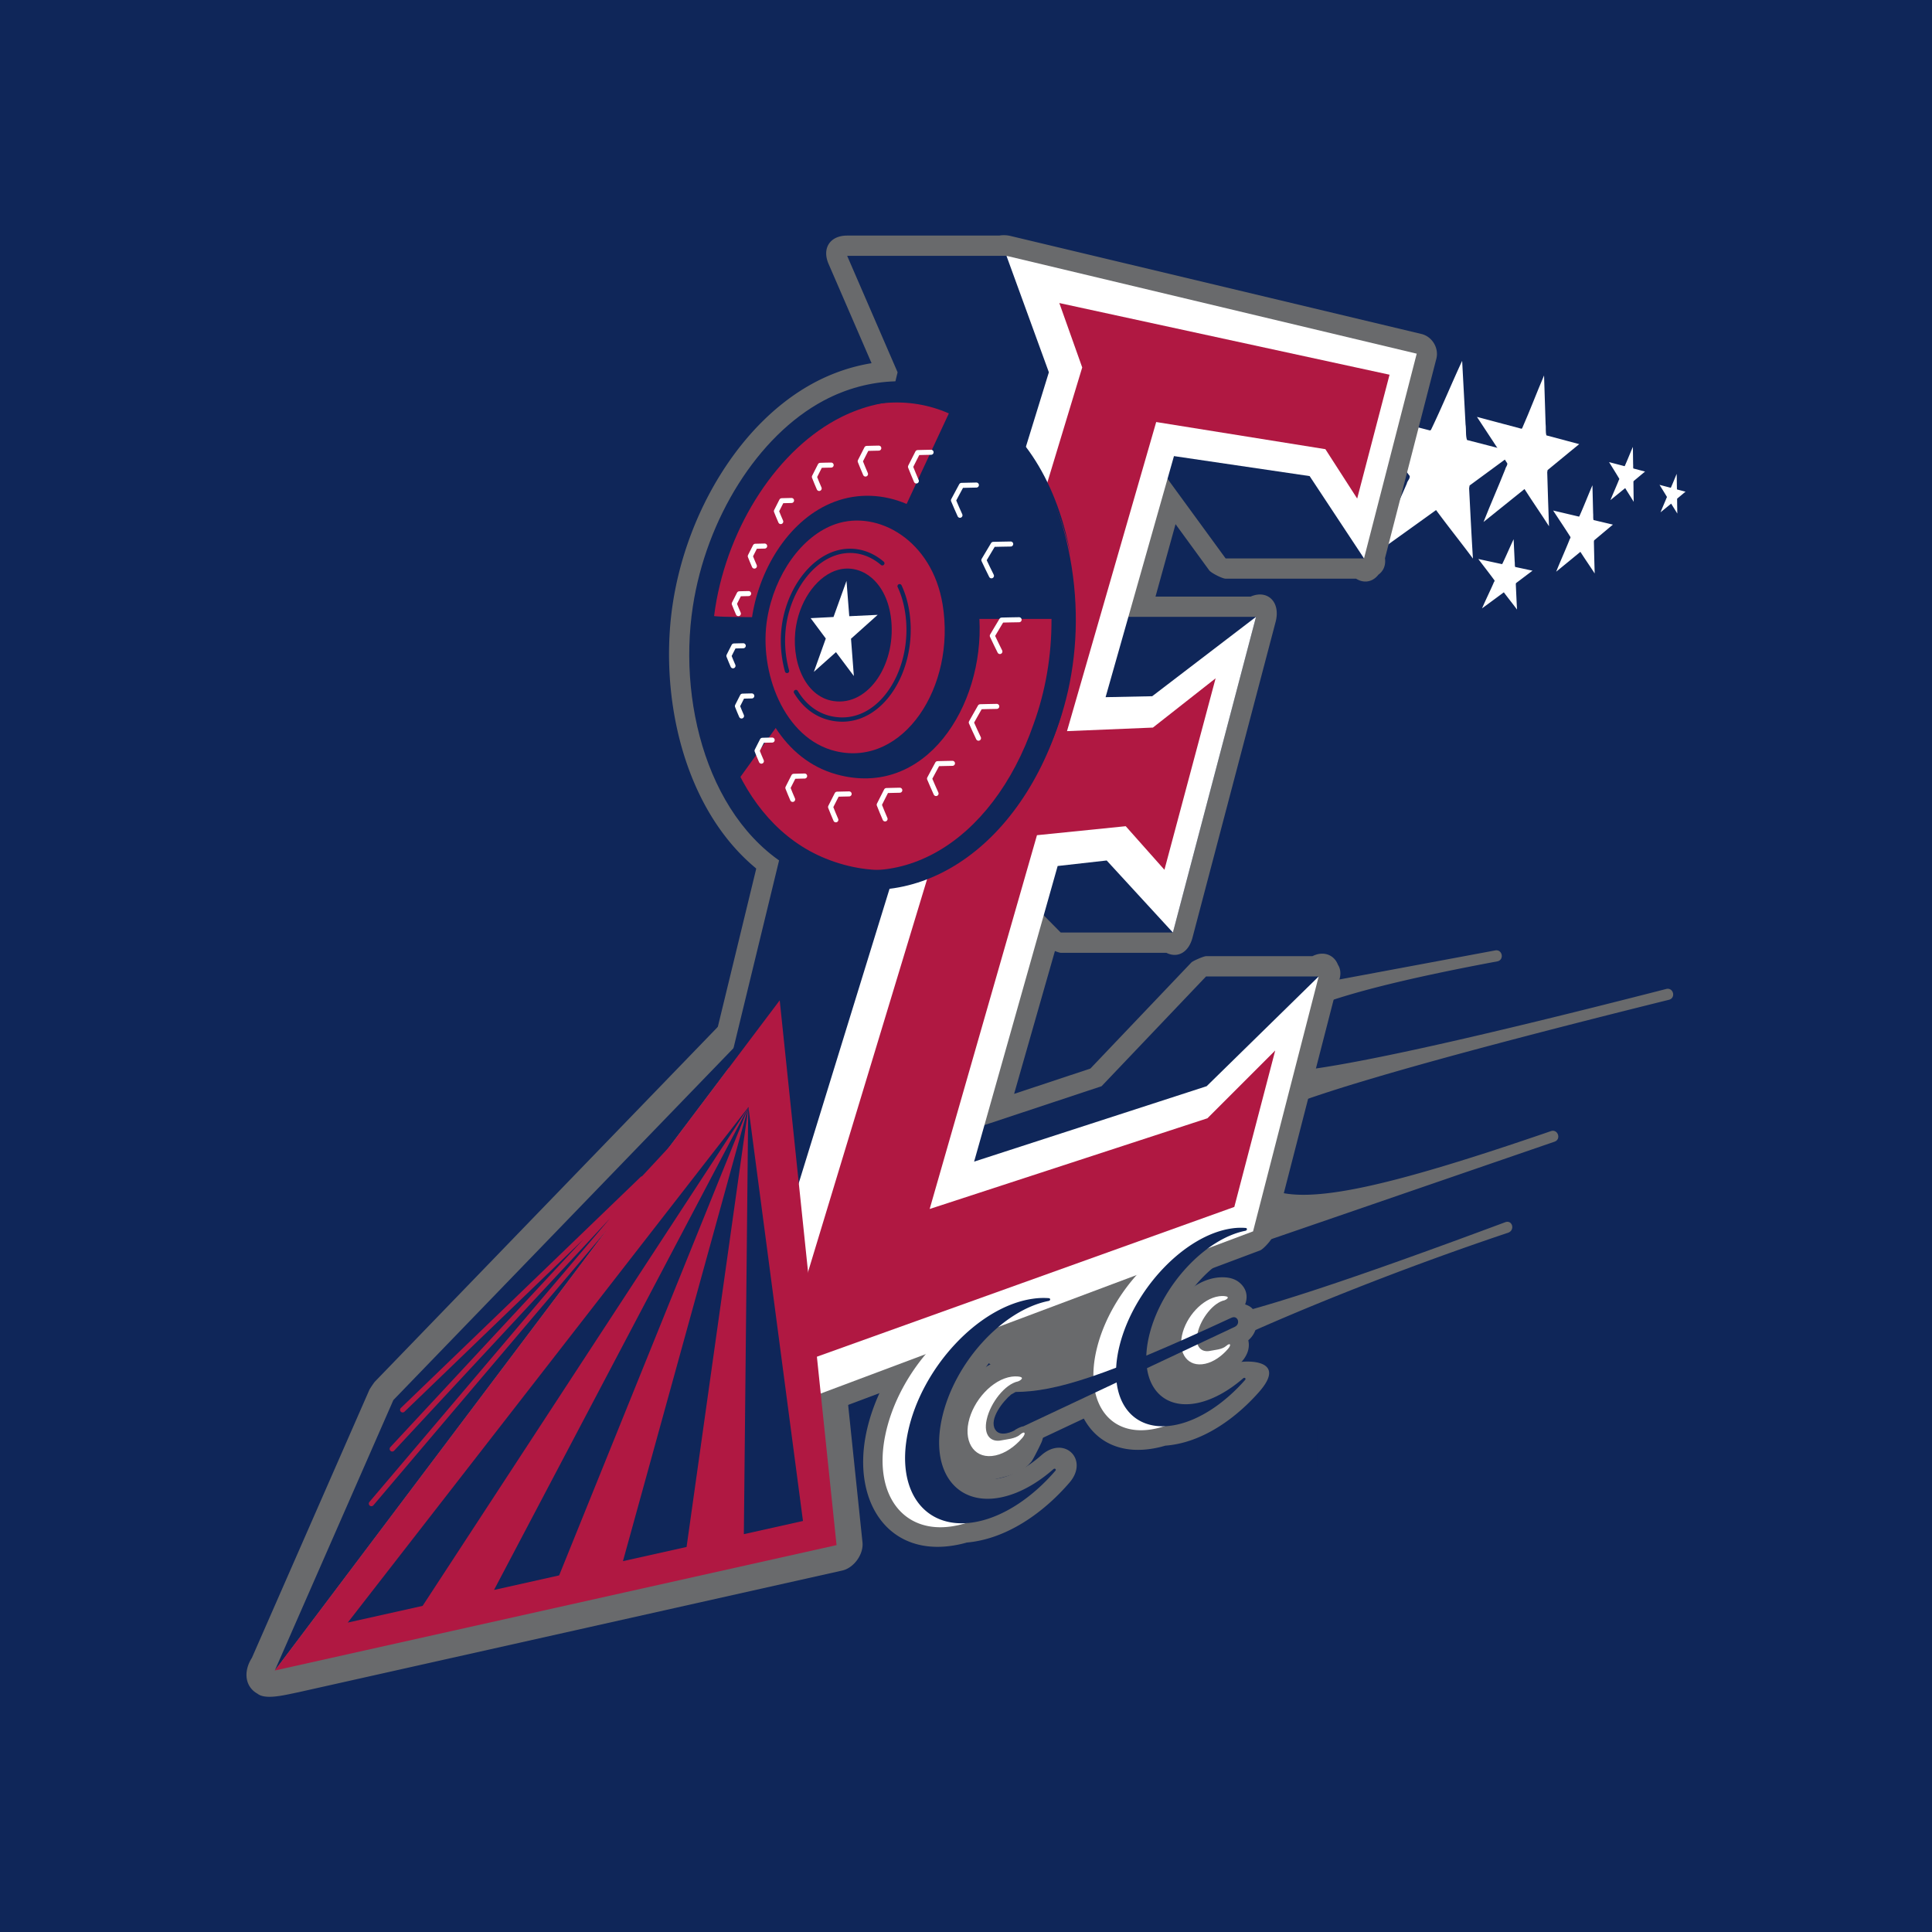 <svg xmlns="http://www.w3.org/2000/svg" width="2500" height="2500" viewBox="0 0 192.756 192.756"><path fill-rule="evenodd" clip-rule="evenodd" fill="#0f2659" d="M0 0h192.756v192.756H0V0z"/><path d="M151.863 42.734l-.066.042-4.441-1.182c1.061 1.625 2.084 3.143 3.027 4.642.021.22-.16.358-.201.568-.688 1.739-1.455 3.456-2.17 5.275 1.408-1.127 2.801-2.247 4.088-3.286.832 1.304 1.693 2.534 2.443 3.709-.07-1.766-.121-3.568-.176-5.387l.037-.214 2.232-1.837c.32-.267.621-.508.922-.753l-3.273-.873c-.102-.342-.035-.791-.082-1.175-.051-1.587-.102-3.185-.152-4.805-.729 1.698-1.406 3.505-2.188 5.276z" fill-rule="evenodd" clip-rule="evenodd" fill="#fff"/><path d="M142.766 42.892l-.098.054-6.758-1.743c1.672 2.223 3.271 4.279 4.738 6.292.033.292-.234.472-.289.75-.986 2.295-2.098 4.566-3.127 6.981a1757.01 1757.01 0 0 0 6.045-4.336c1.26 1.714 2.555 3.317 3.678 4.84-.145-2.293-.26-4.639-.381-7.013l.047-.278 3.203-2.353c.457-.338.883-.644 1.312-.957l-4.771-1.23c-.154-.451-.068-1.039-.146-1.547-.111-2.092-.225-4.204-.34-6.35-1.035 2.211-1.994 4.574-3.113 6.89zM157.57 51.516l-.039.026-2.574-.607c.602.923 1.188 1.788 1.73 2.648.008.128-.098.211-.123.336-.412 1.026-.873 2.043-1.305 3.12.832-.679 1.656-1.354 2.418-1.982.482.757.986 1.473 1.426 2.16-.035-1.044-.057-2.108-.08-3.178l.021-.126 1.328-1.114c.191-.161.369-.308.551-.457l-1.934-.456c-.059-.197-.018-.461-.043-.685l-.068-2.788c-.433.998-.839 2.061-1.308 3.103zM149.885 56.262l-.037.02-2.357-.509c.566.748 1.115 1.448 1.621 2.14.014.103-.084.169-.104.269-.361.826-.768 1.645-1.146 2.517.752-.553 1.494-1.098 2.176-1.604.447.604.912 1.175 1.316 1.721-.047-.833-.082-1.682-.121-2.535l.018-.101 1.168-.882c.168-.127.324-.243.482-.36l-1.732-.373c-.055-.158-.021-.367-.049-.545l-.105-2.221c-.376.789-.726 1.632-1.13 2.463zM162.102 46.496l-.023.014-1.543-.405c.355.577.701 1.121 1.02 1.661.006.08-.059.13-.074.208-.256.632-.541 1.258-.809 1.922.506-.41 1.008-.819 1.473-1.199.287.479.588.934.85 1.371-.016-.654-.021-1.319-.029-1.986l.014-.079.811-.678.336-.277-1.168-.308c-.035-.124-.008-.287-.023-.426a910.73 910.73 0 0 1-.023-1.728c-.273.614-.523 1.267-.812 1.91zM166.703 48.654l-.018.011-1.113-.292c.256.417.506.81.736 1.201.004.058-.043.093-.055.149-.184.457-.391.91-.582 1.39.363-.296.727-.591 1.062-.866.207.347.424.676.613.991-.01-.473-.016-.953-.021-1.436l.01-.057.588-.489.242-.201-.846-.222c-.023-.09-.006-.208-.016-.308l-.018-1.248c-.191.442-.373.914-.582 1.377z" fill-rule="evenodd" clip-rule="evenodd" fill="#fff"/><path d="M119.736 131.848c5.131-.863 14.883-4.109 30.449-9.91.721-.25.99.811.27 1.055-14.156 4.746-26.725 10.178-31.703 12.773l.984-3.918zM126.719 118.643c3.805 1.672 12.402-.424 28.012-5.789.699-.242 1.064.809.363 1.053l-30.684 10.557 2.309-5.821zM128.51 106.926c5.133-.369 17.709-3.121 37.73-8.256.721-.178.988.902.268 1.08-21.008 5.215-34.002 8.881-38.982 11l.984-3.824zM130.572 98.293l18.6-3.469c.73-.137.936.958.205 1.094-9.547 1.781-15.982 3.432-19.309 4.955l.41-1.598a2.87 2.87 0 0 0 .094-.982z" fill-rule="evenodd" clip-rule="evenodd" fill="#696a6c"/><path d="M121.691 132.48c.086-.045.178-.086.275-.119.139-.049 1.521-.492 2.328.781.277.438.324.881.293 1.223a2.108 2.108 0 0 1-.164.656 2.9 2.9 0 0 1-.484.768c-.801.93-3.465 2.854-4.814 3.15-3.668.807-3.545-3.629-3.025-6.088.508-2.408 2.619-4.996 5.252-5.373a4.32 4.32 0 0 1 .922-.031c.125.01.336.031.576.098.254.07.566.203.85.451 1.225 1.08.439 2.426.246 2.676a2.514 2.514 0 0 1-1.41.887c-.057.011-.495.361-.845.921z" fill-rule="evenodd" clip-rule="evenodd" fill="#696a6c"/><path d="M99.73 137.662c.273-.176.512-.322.703-.426l-5.39-3.711c3.734-.027 14.935-6.16 27.029-3.746 1.516.303 2.76.127 3.182 1.291a2.4 2.4 0 0 1-1.273 3.002l-21.439 10.088-.156.023a4.598 4.598 0 0 1-.395.232 4.692 4.692 0 0 1-.344.152 4.813 4.813 0 0 1-.877.264c-.564.107-2.164.252-3.072-1.232-.916-1.5-.172-3.096.23-3.799.502-.872 1.265-1.687 1.802-2.138z" fill-rule="evenodd" clip-rule="evenodd" fill="#696a6c"/><path d="M100.346 141.736l.244-.057c.205-.174.492-.369.852-.498.152-.053 1.541-.492 2.35.783.279.443.326.891.297 1.234-.029.336-.135.59-.168.674-.135.322-.85 1.758-1.035 1.973-.904 1.053-1.674 1.246-3.148 1.627-5.252 1.359-5.522-3.176-4.937-5.949.574-2.717 2.957-5.604 5.867-6.02a4.474 4.474 0 0 1 1.006-.035c.125.01.352.029.613.102.27.076.586.213.869.461 1.232 1.086.447 2.439.246 2.701a2.647 2.647 0 0 1-1.459.918c-.254.051-1.224.926-1.597 2.086z" fill-rule="evenodd" clip-rule="evenodd" fill="#696a6c"/><path d="M116.27 144.232c-.246.072-.49.137-.734.191-6.473 1.424-9.512-3.986-7.988-10.166 1.541-6.25 7.201-12.562 13.057-13.396.512-.074.998-.1 1.463-.084.256-.059.512-.105.768-.143a8.093 8.093 0 0 1 1.811-.059c3.133.26 1.482 3.785-.221 4.125-2.941.584-6.721 4.326-7.832 8.623-1.053 4.062.855 5.156 2.738 4.74 1.061-.232 2.291-.891 3.512-1.949.441-.383 6.002-.904 2.775 2.758-2.182 2.479-5.016 4.504-7.967 5.154-.48.107-.941.175-1.382.206zm-11.272-16.652c2.443.193 2.215 3.641-.203 4.121-3.572.711-7.84 5.102-8.92 10.037-1.016 4.637 1.293 6.309 3.9 5.734 1.297-.283 2.738-1.064 4.123-2.283 2.293-2.018 4.775.438 2.811 2.723-2.402 2.793-5.551 5.045-8.852 5.77-.48.107-.948.178-1.398.217-.23.066-.461.125-.691.174-6.99 1.539-10.784-4.094-9.35-11.068 1.453-7.074 7.699-14.176 14.323-15.123a9.774 9.774 0 0 1 1.51-.1c.24-.051.479-.092.719-.127a9.287 9.287 0 0 1 2.028-.075zM84.03 156.693l-54.285 12.148c-1.572.328-3.28.754-4.07.131-1.199-.674-1.439-2.16-.541-3.574l11.729-26.76a9.95 9.95 0 0 1 .513-.762l38.469-39.799c1.219-1.48 2.941-1.604 3.91-.293.591.58.906 1.451.691 2.383l5.037 48.277.568 5.441c.123 1.185-.858 2.549-2.021 2.808zM81.224 38.186c10.33-5.515 23.862-.659 27.399 15.901l.191.969c.545 2.756-3.373 3.562-3.961.815-2.773-12.993-12.719-16.061-19.966-12.478-5.64 2.789-10.313 9.849-11.529 17.553-1.48 9.387 2.104 19.738 9.777 22.838 8.203 3.315 17.28-1.864 20.968-13.523.848-2.68 4.65-1.53 3.869 1.169-4.221 14.639-16.317 23.158-28.391 17.784-10.435-4.645-14.11-18.237-12.45-29.045 1.408-9.152 6.795-18.088 14.093-21.983z" fill-rule="evenodd" clip-rule="evenodd" fill="#696a6c"/><path d="M115.285 59.523h9.49c1.637-.722 3.021.485 2.496 2.516l-8.297 31.514c-.395 1.501-1.506 2.063-2.607 1.507h-10.539c-.088 0-.322-.076-.578-.177l-4.072 14.253 7.609-2.525 10.076-10.584c.154-.164 1.24-.629 1.465-.629h10.611c1.094-.556 2.162-.146 2.545.848.324.502.34 1.184-.023 1.922l-6.484 25.189c-.084.332-.928 1.27-1.248 1.391l-62.154 23.311c-1.873.701-3.197-.42-2.893-1.916l-4.962 1.91c-2.309.889-3.795-1-2.389-3.037l12.262-17.752 21.836-89.94-4.763-10.996c-.677-1.566.149-2.825 1.855-2.825h15.175a2.86 2.86 0 0 1 1.189.056l40.932 9.762c1.07.255 1.762 1.402 1.488 2.469l-5.125 19.905c.094.692-.148 1.274-.654 1.638-.578.741-1.441.895-2.232.401H122.28c-.326 0-1.443-.568-1.635-.83l-3.361-4.609-1.999 7.228z" fill-rule="evenodd" clip-rule="evenodd" fill="#696a6c"/><path d="M122.127 129.309c.76.061.129.402.045.42-1.115.223-2.373 1.834-2.688 3.27-.301 1.369.381 1.971 1.273 1.773.41-.09 1.164-.121 1.574-.482.414-.363.547-.129.191.283-.629.732-1.441 1.307-2.275 1.49-1.723.379-2.705-1.01-2.32-2.828.391-1.855 2.029-3.67 3.689-3.906.181-.028.351-.032.511-.02z" fill-rule="evenodd" clip-rule="evenodd" fill="#fff"/><path fill-rule="evenodd" clip-rule="evenodd" fill="#0f2659" d="M102.135 69.462l9.808-7.918h13.369l-8.292 31.495h-11.192l-7.103-7.189-4.851.551-6.648 29.494 22.678-7.524 10.424-10.951h11.238l-16.029 25.434-60.543 23.312 12.474-18.061 22.085-90.962-5.032-11.619h15.895l25.709 9.762 9.963 20.426h-13.809l-5.994-8.213-13.674-1.994-5.121 24.052 4.645-.095z"/><path fill-rule="evenodd" clip-rule="evenodd" fill="#fff" d="M114.955 69.462l10.357-7.918-8.292 31.495-6.606-7.189-4.891.551-8.335 29.494 23.199-7.524 11.179-10.951-6.548 25.434-62.154 23.312 13.723-18.061 28.059-90.962-4.23-11.619 40.93 9.762-5.258 20.426-5.426-8.213-13.535-1.994-6.822 24.052 4.65-.095z"/><path fill-rule="evenodd" clip-rule="evenodd" fill="#b01842" d="M115.354 42.106l-8.899 30.839 8.572-.354 6.254-4.915-5.105 19.102-3.862-4.348-8.855.897-10.706 37.294 27.714-9.051 6.762-6.763-4.081 15.609-50.789 18.223 7.927-10.637 27.687-91.341-2.284-6.426 32.946 7.15-3.229 12.356-3.172-4.927-16.88-2.708z"/><path d="M70.482 60.308c1.256-8.048 7.055-15.964 13.394-19.144 8.511-4.271 19.724-.41 22.701 13.545 4.256 19.957-10.151 37.46-24.316 31.583-8.913-3.697-13.286-16.325-11.779-25.984z" fill-rule="evenodd" clip-rule="evenodd" fill="#0f2659"/><path d="M94.045 60.308c1.345 8.197-3.912 16.225-10.647 14.642-5.203-1.223-7.721-7.985-6.854-13.225.725-4.379 3.438-8.281 6.834-9.441 4.201-1.433 9.615 1.605 10.667 8.024z" fill-rule="evenodd" clip-rule="evenodd" fill="#b01842"/><path d="M79.428 62.427c.474-2.767 2.228-5.047 4.209-5.58 2.274-.61 4.712 1.104 5.229 4.611.681 4.62-2.157 9.042-5.728 8.484-2.892-.451-4.289-4.124-3.71-7.515z" fill-rule="evenodd" clip-rule="evenodd" fill="#0f2659"/><path fill-rule="evenodd" clip-rule="evenodd" fill="#fff" d="M87.565 61.344l-2.66 2.382.284 3.72-1.784-2.381-2.206 1.967 1.191-3.327-1.511-2.03 2.28-.117 1.296-3.601.276 3.523 2.834-.136z"/><path d="M78.523 66.941a11.267 11.267 0 0 1-.258-4.832c.559-3.312 2.642-6.196 5.204-6.955 1.593-.471 3.237-.087 4.561 1.046m1.723 2.287c.362.762.617 1.632.764 2.594.871 5.699-2.666 11.503-7.449 10.62-1.636-.302-2.849-1.317-3.661-2.662" fill="none" stroke="#0f2659" stroke-width=".427" stroke-linecap="round" stroke-linejoin="round" stroke-miterlimit="2.613"/><path d="M71.079 61.412c.723-8.227 5.512-15.841 11.163-19.212 3.83-2.283 8.391-2.729 12.425-.954l-4.212 9.034c-2.294-.983-4.846-1.11-7.209-.214-4.38 1.662-7.401 6.474-8.187 11.333l-.027.174c-2.243-.009-3.963-.05-3.953-.161zM97.715 61.747h7.193c.02 3.744-.625 7.294-1.775 10.459-4.176 12.071-13.874 17.585-22.685 13.035-3.006-1.551-5.293-4.154-6.889-7.295l3.831-5.316c1.402 2.168 3.409 3.893 6.067 4.629 8.882 2.459 14.732-6.831 14.258-15.512z" fill-rule="evenodd" clip-rule="evenodd" fill="#b01842"/><path d="M98.918 57.449l-.387-.788-.371-.78.465-.782.471-.788.861-.019.881-.016m-5.062-2.867l-.333-.749-.317-.742.397-.742.403-.749.736-.018.753-.015m-5.991-.408l-.299-.711-.285-.705.356-.705.361-.711.661-.017.676-.014m-6.542 2.172l-.272-.642-.256-.637.322-.635.326-.643.596-.015.609-.013m5.714 34.462l-.334-.749-.317-.741.397-.742.403-.749.737-.018.751-.015m-6.724 5.547l-.3-.711-.284-.705.355-.706.362-.71.661-.017.675-.015m-6.38 2.954l-.272-.642-.256-.637.321-.636.327-.642.596-.015.609-.013m12.907-5.56l-.369-.788-.351-.781.439-.781.449-.788.818-.02.836-.015m-20.365 9.281l-.246-.579-.231-.574.29-.574.294-.579.539-.015.55-.012m1.45-28.691l-.247-.579-.23-.575.289-.574.295-.579.539-.015.55-.01m-5.029 5.635l-.224-.522-.209-.518.262-.518.265-.523.486-.012.496-.011m-3.008 26.008l-.224-.523-.208-.518.261-.518.267-.523.485-.013.496-.01m-3.058-2.402l-.213-.497-.198-.492.249-.492.253-.497.461-.013.472-.01m.258-12.954l-.212-.496-.198-.492.249-.493.252-.496.462-.011.472-.01m-2.624 6.741l-.212-.497-.198-.492.248-.492.253-.497.461-.012.472-.01m-1.558 7.206l-.212-.497-.199-.492.248-.492.253-.497.461-.012.471-.01m25.605.575l-.387-.788-.371-.781.463-.78.473-.788.861-.02.879-.015" fill="none" stroke="#fff" stroke-width=".503" stroke-linecap="round" stroke-linejoin="round" stroke-miterlimit="2.613"/><path d="M69.13 60.477c1.336-8.692 6.445-16.984 13.046-20.508 9.018-4.813 21.179-.862 24.466 14.525l.189.955C103.809 41.3 92.54 37.355 83.992 41.582c-6.363 3.146-11.339 10.863-12.63 19.05-1.549 9.82 2.079 21.417 11.017 25.027 9.716 3.926 19.762-2.489 23.653-14.789-4.047 14.027-15.152 21.16-25.628 16.497-9.218-4.102-12.873-16.486-11.274-26.89zM77.792 99.803l-50.374 66.863 11.828-26.982 38.546-39.881z" fill-rule="evenodd" clip-rule="evenodd" fill="#0f2659"/><path d="M37.055 150.016l31.465-37.084-29.387 31.627m1.04-3.897l23.93-23.055" fill="none" stroke="#b01842" stroke-width=".519" stroke-linecap="round" stroke-linejoin="round" stroke-miterlimit="2.613"/><path d="M100.807 129.803c.57-.082 1.113-.1 1.623-.059-5.049 1.086-10.395 6.965-11.704 13.154-1.217 5.754 1.582 9.461 6.121 8.9-.431.156-.862.285-1.295.379-5.231 1.152-8.487-2.854-7.227-8.988 1.321-6.435 6.987-12.599 12.482-13.386zM120.67 122.783c.494-.07.959-.086 1.396-.049.09.008.152.043.188.09-4.412 1.031-9.059 6.074-10.404 11.408-1.266 5.014.918 8.289 4.754 7.904a8.991 8.991 0 0 1-1.285.391c-4.582 1.008-7.219-2.584-5.883-8.006 1.396-5.662 6.49-11.062 11.234-11.738z" fill-rule="evenodd" clip-rule="evenodd" fill="#fff"/><path d="M103.035 129.578a7.215 7.215 0 0 1 1.6-.061c.195.016.184.242-.016.279-4.609.918-9.426 6.164-10.646 11.73-1.199 5.477 1.632 8.809 6.019 7.842 1.736-.381 3.506-1.383 5.102-2.785.148-.131.324.014.197.16-2.186 2.543-4.936 4.447-7.648 5.043-5.137 1.129-8.349-2.791-7.058-8.902 1.353-6.413 7.02-12.53 12.45-13.306zM122.9 122.559a6.116 6.116 0 0 1 1.373-.047c.193.014.172.244-.025.285-3.963.787-8.277 5.357-9.541 10.238-1.248 4.822 1.051 7.76 4.84 6.926 1.502-.332 3.059-1.209 4.479-2.441.156-.135.324.014.191.166-1.977 2.244-4.418 3.926-6.783 4.447-4.484.986-7.084-2.52-5.725-7.918 1.422-5.637 6.51-10.99 11.191-11.656z" fill-rule="evenodd" clip-rule="evenodd" fill="#0f2659"/><path fill-rule="evenodd" clip-rule="evenodd" fill="#b01842" d="M77.792 99.803l-50.374 66.863 56.045-12.51-5.671-54.353z"/><path fill-rule="evenodd" clip-rule="evenodd" fill="#0f2659" d="M74.67 110.48l5.442 41.268-5.898 1.316.437-42.585.019.001z"/><path fill-rule="evenodd" clip-rule="evenodd" fill="#0f2659" d="M74.67 110.48l-32.506 49.739-7.468 1.666 39.955-51.406.019.001z"/><path fill-rule="evenodd" clip-rule="evenodd" fill="#0f2659" d="M74.67 110.48l-18.884 46.698-6.497 1.451 25.362-48.15.019.001z"/><path fill-rule="evenodd" clip-rule="evenodd" fill="#0f2659" d="M74.67 110.48l-6.17 43.86-6.348 1.416 12.499-45.277.019.001zM101.166 142.74s-1.361.727-1.875-.113c-.645-1.057.801-2.838 1.582-3.492.145-.088.293-.174.451-.258 3.988-.031 8.85-1.523 21.535-7.404.633-.295.961.613.328.91l-21.098 9.928c-.202-.004-.788.302-.923.429z"/><path d="M101.525 137.33c.887.07.15.469.053.49-1.301.258-2.77 2.139-3.135 3.811-.352 1.6.443 2.299 1.484 2.07.479-.105 1.359-.141 1.836-.561.484-.426.641-.154.227.328-.736.854-1.684 1.523-2.656 1.738-2.01.441-3.155-1.18-2.708-3.297.458-2.168 2.368-4.283 4.303-4.559.212-.028.409-.036.596-.02z" fill-rule="evenodd" clip-rule="evenodd" fill="#fff"/><path d="M133.957 142.219h-1.514v4.145h-1.029v-4.145h-1.521v-.889h4.064v.889zm6.883 4.152h-1.029v-4.012h-.023l-1.457 4.012h-.992l-1.41-4.012h-.023v4.004h-1.029v-5.033h1.783l1.17 3.283h.023l1.219-3.283h1.77v5.041h-.002z" fill-rule="evenodd" clip-rule="evenodd" fill="#0f2659"/></svg>